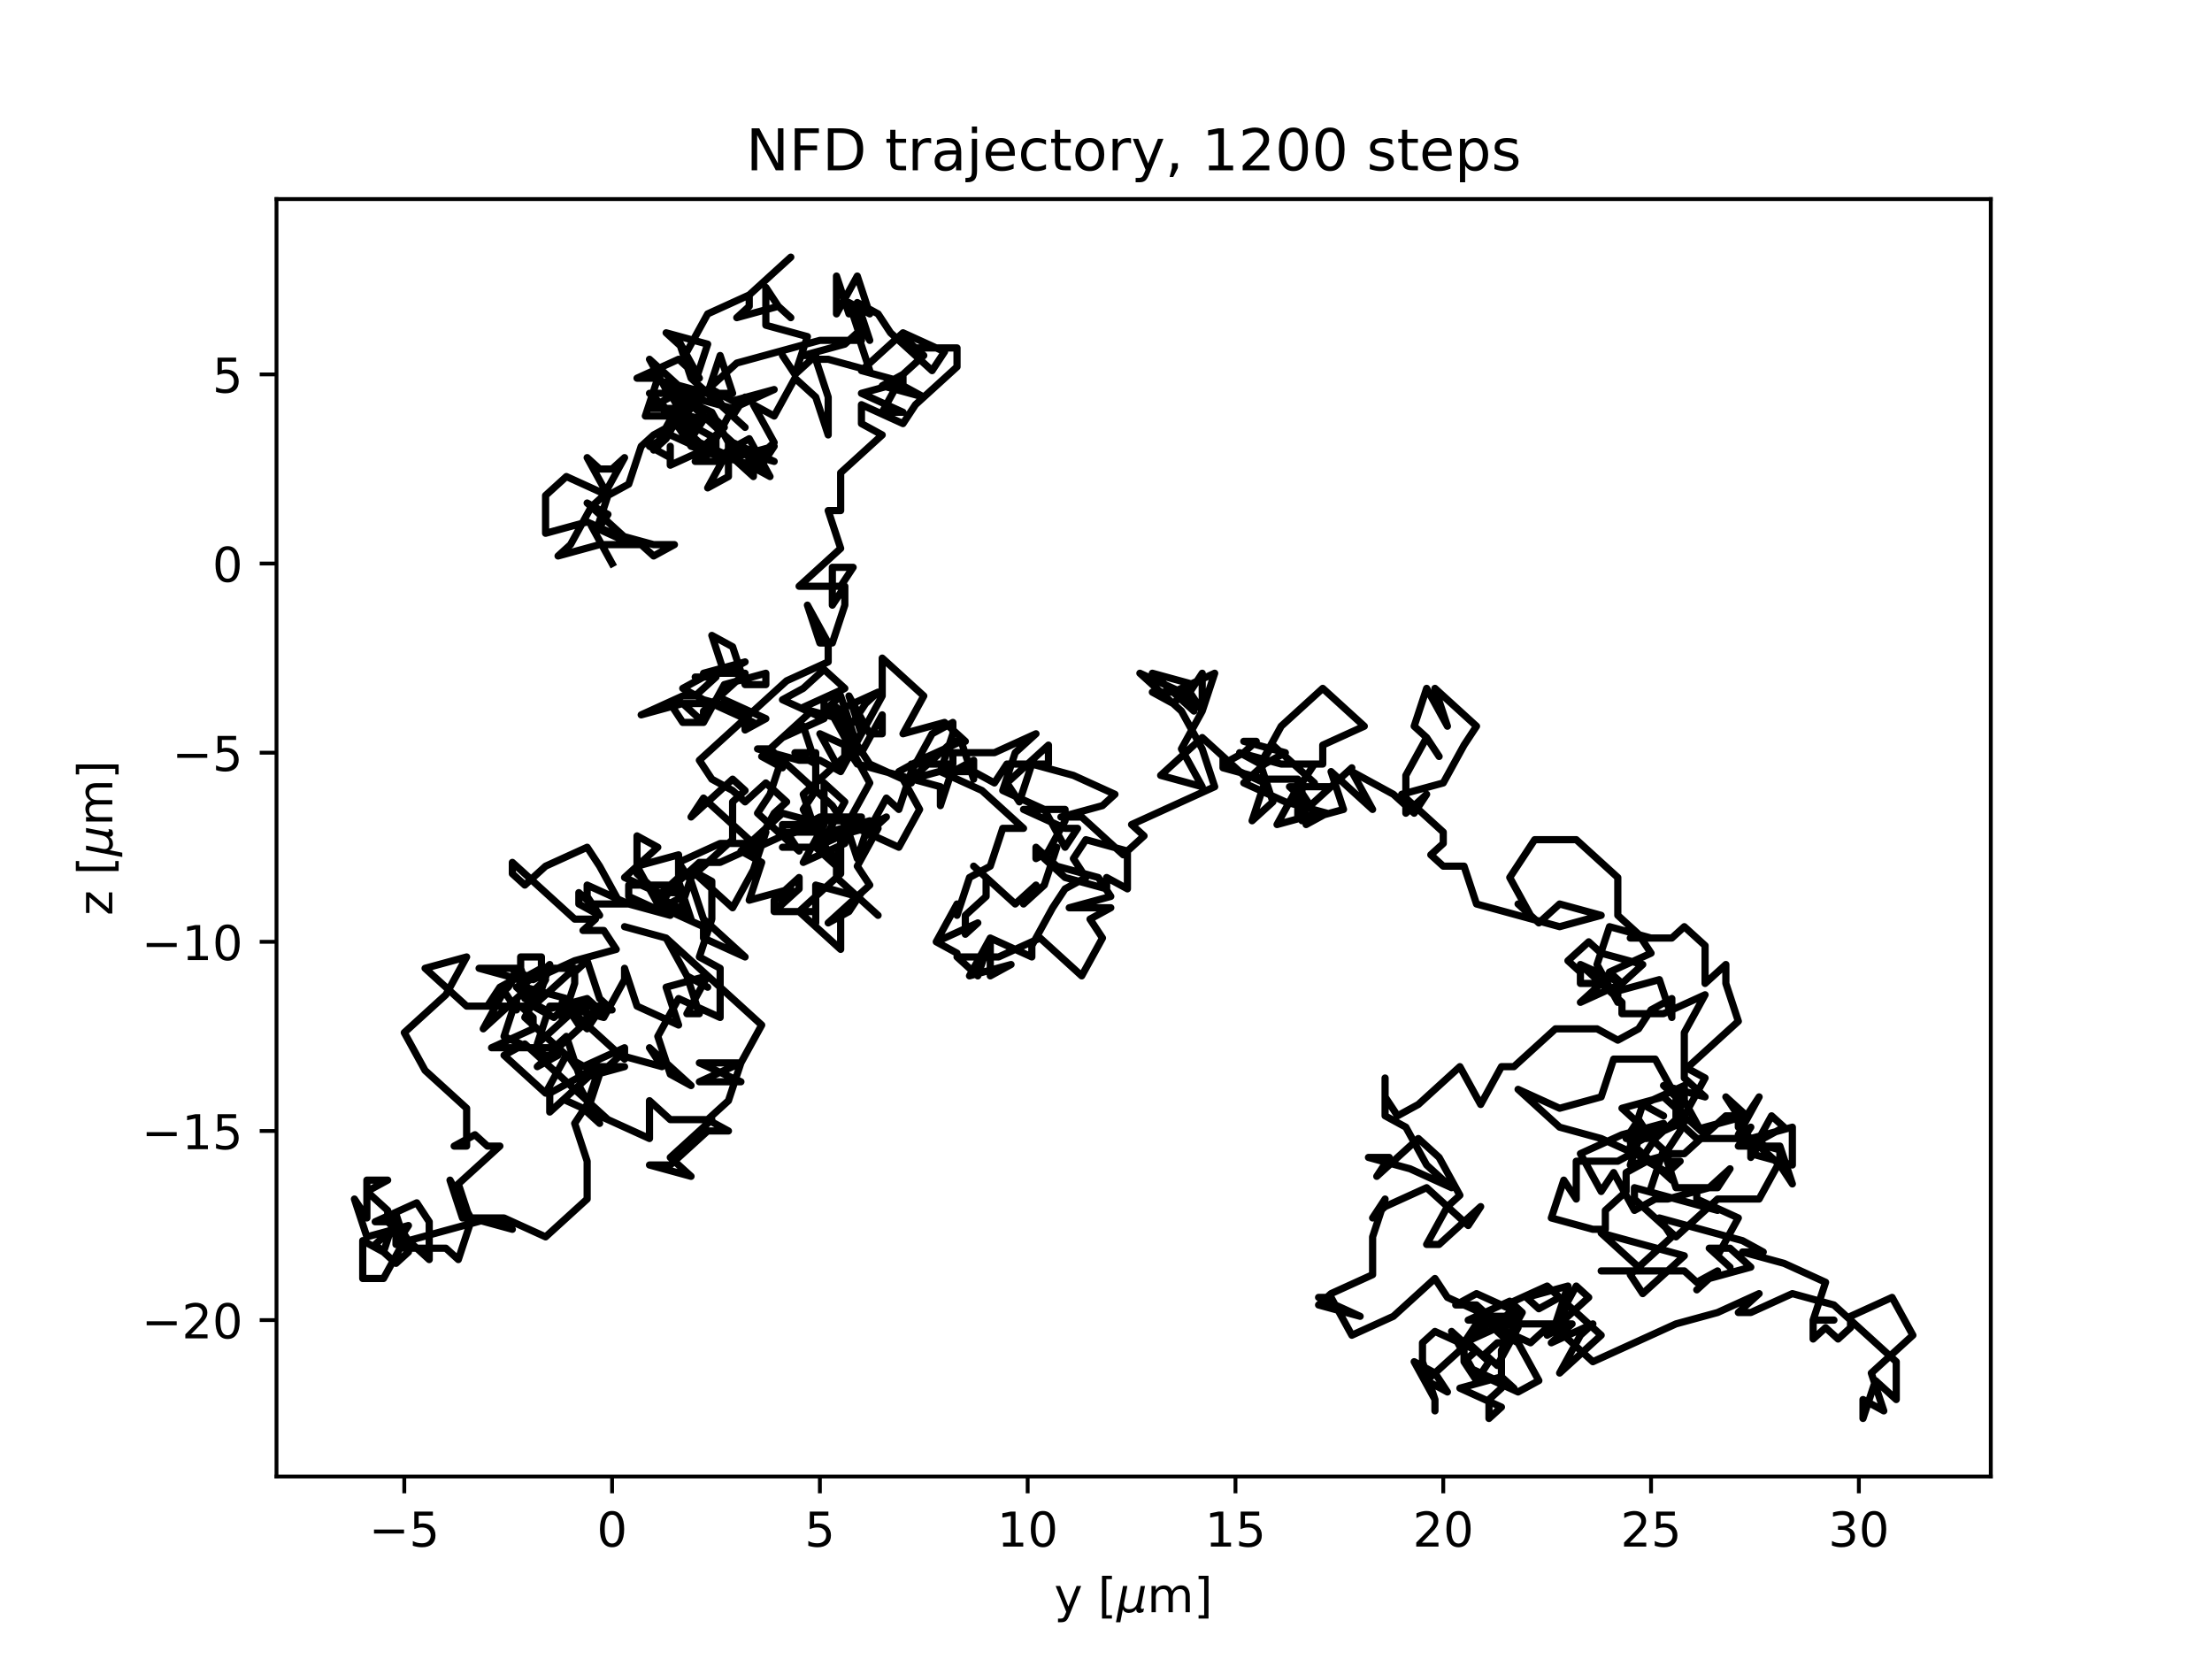 <?xml version="1.0" encoding="utf-8" standalone="no"?>
<!DOCTYPE svg PUBLIC "-//W3C//DTD SVG 1.1//EN"
  "http://www.w3.org/Graphics/SVG/1.1/DTD/svg11.dtd">
<!-- Created with matplotlib (https://matplotlib.org/) -->
<svg height="345.6pt" version="1.1" viewBox="0 0 460.8 345.6" width="460.8pt" xmlns="http://www.w3.org/2000/svg" xmlns:xlink="http://www.w3.org/1999/xlink">
 <defs>
  <style type="text/css">*{stroke-linecap:butt;stroke-linejoin:round;}</style>
 </defs>
 <g id="figure_1">
  <g id="patch_1">
   <path d="M 0 345.6 
L 460.8 345.6 
L 460.8 0 
L 0 0 
z
" style="fill:#ffffff;"/>
  </g>
  <g id="axes_1">
   <g id="patch_2">
    <path d="M 57.6 307.584 
L 414.72 307.584 
L 414.72 41.472 
L 57.6 41.472 
z
" style="fill:#ffffff;"/>
   </g>
   <g id="matplotlib.axis_1">
    <g id="xtick_1">
     <g id="line2d_1">
      <defs>
       <path d="M 0 0 
L 0 3.5 
" id="m5641b9363b" style="stroke:#000000;stroke-width:0.8;"/>
      </defs>
      <g>
       <use style="stroke:#000000;stroke-width:0.8;" x="84.222" xlink:href="#m5641b9363b" y="307.584"/>
      </g>
     </g>
     <g id="text_1">
      <!-- −5 -->
      <g transform="translate(76.851 322.182)scale(0.1 -0.1)">
       <defs>
        <path d="M 10.594 35.5 
L 73.188 35.5 
L 73.188 27.203 
L 10.594 27.203 
z
" id="DejaVuSans-8722"/>
        <path d="M 10.797 72.906 
L 49.516 72.906 
L 49.516 64.594 
L 19.828 64.594 
L 19.828 46.734 
Q 21.969 47.469 24.109 47.828 
Q 26.266 48.188 28.422 48.188 
Q 40.625 48.188 47.75 41.5 
Q 54.891 34.812 54.891 23.391 
Q 54.891 11.625 47.562 5.094 
Q 40.234 -1.422 26.906 -1.422 
Q 22.312 -1.422 17.547 -0.641 
Q 12.797 0.141 7.719 1.703 
L 7.719 11.625 
Q 12.109 9.234 16.797 8.062 
Q 21.484 6.891 26.703 6.891 
Q 35.156 6.891 40.078 11.328 
Q 45.016 15.766 45.016 23.391 
Q 45.016 31 40.078 35.438 
Q 35.156 39.891 26.703 39.891 
Q 22.75 39.891 18.812 39.016 
Q 14.891 38.141 10.797 36.281 
z
" id="DejaVuSans-53"/>
       </defs>
       <use xlink:href="#DejaVuSans-8722"/>
       <use x="83.789" xlink:href="#DejaVuSans-53"/>
      </g>
     </g>
    </g>
    <g id="xtick_2">
     <g id="line2d_2">
      <g>
       <use style="stroke:#000000;stroke-width:0.8;" x="127.509" xlink:href="#m5641b9363b" y="307.584"/>
      </g>
     </g>
     <g id="text_2">
      <!-- 0 -->
      <g transform="translate(124.328 322.182)scale(0.1 -0.1)">
       <defs>
        <path d="M 31.781 66.406 
Q 24.172 66.406 20.328 58.906 
Q 16.5 51.422 16.5 36.375 
Q 16.5 21.391 20.328 13.891 
Q 24.172 6.391 31.781 6.391 
Q 39.453 6.391 43.281 13.891 
Q 47.125 21.391 47.125 36.375 
Q 47.125 51.422 43.281 58.906 
Q 39.453 66.406 31.781 66.406 
z
M 31.781 74.219 
Q 44.047 74.219 50.516 64.516 
Q 56.984 54.828 56.984 36.375 
Q 56.984 17.969 50.516 8.266 
Q 44.047 -1.422 31.781 -1.422 
Q 19.531 -1.422 13.062 8.266 
Q 6.594 17.969 6.594 36.375 
Q 6.594 54.828 13.062 64.516 
Q 19.531 74.219 31.781 74.219 
z
" id="DejaVuSans-48"/>
       </defs>
       <use xlink:href="#DejaVuSans-48"/>
      </g>
     </g>
    </g>
    <g id="xtick_3">
     <g id="line2d_3">
      <g>
       <use style="stroke:#000000;stroke-width:0.8;" x="170.796" xlink:href="#m5641b9363b" y="307.584"/>
      </g>
     </g>
     <g id="text_3">
      <!-- 5 -->
      <g transform="translate(167.615 322.182)scale(0.1 -0.1)">
       <use xlink:href="#DejaVuSans-53"/>
      </g>
     </g>
    </g>
    <g id="xtick_4">
     <g id="line2d_4">
      <g>
       <use style="stroke:#000000;stroke-width:0.8;" x="214.083" xlink:href="#m5641b9363b" y="307.584"/>
      </g>
     </g>
     <g id="text_4">
      <!-- 10 -->
      <g transform="translate(207.721 322.182)scale(0.1 -0.1)">
       <defs>
        <path d="M 12.406 8.297 
L 28.516 8.297 
L 28.516 63.922 
L 10.984 60.406 
L 10.984 69.391 
L 28.422 72.906 
L 38.281 72.906 
L 38.281 8.297 
L 54.391 8.297 
L 54.391 0 
L 12.406 0 
z
" id="DejaVuSans-49"/>
       </defs>
       <use xlink:href="#DejaVuSans-49"/>
       <use x="63.623" xlink:href="#DejaVuSans-48"/>
      </g>
     </g>
    </g>
    <g id="xtick_5">
     <g id="line2d_5">
      <g>
       <use style="stroke:#000000;stroke-width:0.8;" x="257.371" xlink:href="#m5641b9363b" y="307.584"/>
      </g>
     </g>
     <g id="text_5">
      <!-- 15 -->
      <g transform="translate(251.008 322.182)scale(0.1 -0.1)">
       <use xlink:href="#DejaVuSans-49"/>
       <use x="63.623" xlink:href="#DejaVuSans-53"/>
      </g>
     </g>
    </g>
    <g id="xtick_6">
     <g id="line2d_6">
      <g>
       <use style="stroke:#000000;stroke-width:0.8;" x="300.658" xlink:href="#m5641b9363b" y="307.584"/>
      </g>
     </g>
     <g id="text_6">
      <!-- 20 -->
      <g transform="translate(294.296 322.182)scale(0.1 -0.1)">
       <defs>
        <path d="M 19.188 8.297 
L 53.609 8.297 
L 53.609 0 
L 7.328 0 
L 7.328 8.297 
Q 12.938 14.109 22.625 23.891 
Q 32.328 33.688 34.812 36.531 
Q 39.547 41.844 41.422 45.531 
Q 43.312 49.219 43.312 52.781 
Q 43.312 58.594 39.234 62.25 
Q 35.156 65.922 28.609 65.922 
Q 23.969 65.922 18.812 64.312 
Q 13.672 62.703 7.812 59.422 
L 7.812 69.391 
Q 13.766 71.781 18.938 73 
Q 24.125 74.219 28.422 74.219 
Q 39.75 74.219 46.484 68.547 
Q 53.219 62.891 53.219 53.422 
Q 53.219 48.922 51.531 44.891 
Q 49.859 40.875 45.406 35.406 
Q 44.188 33.984 37.641 27.219 
Q 31.109 20.453 19.188 8.297 
z
" id="DejaVuSans-50"/>
       </defs>
       <use xlink:href="#DejaVuSans-50"/>
       <use x="63.623" xlink:href="#DejaVuSans-48"/>
      </g>
     </g>
    </g>
    <g id="xtick_7">
     <g id="line2d_7">
      <g>
       <use style="stroke:#000000;stroke-width:0.8;" x="343.945" xlink:href="#m5641b9363b" y="307.584"/>
      </g>
     </g>
     <g id="text_7">
      <!-- 25 -->
      <g transform="translate(337.583 322.182)scale(0.1 -0.1)">
       <use xlink:href="#DejaVuSans-50"/>
       <use x="63.623" xlink:href="#DejaVuSans-53"/>
      </g>
     </g>
    </g>
    <g id="xtick_8">
     <g id="line2d_8">
      <g>
       <use style="stroke:#000000;stroke-width:0.8;" x="387.233" xlink:href="#m5641b9363b" y="307.584"/>
      </g>
     </g>
     <g id="text_8">
      <!-- 30 -->
      <g transform="translate(380.87 322.182)scale(0.1 -0.1)">
       <defs>
        <path d="M 40.578 39.312 
Q 47.656 37.797 51.625 33 
Q 55.609 28.219 55.609 21.188 
Q 55.609 10.406 48.188 4.484 
Q 40.766 -1.422 27.094 -1.422 
Q 22.516 -1.422 17.656 -0.516 
Q 12.797 0.391 7.625 2.203 
L 7.625 11.719 
Q 11.719 9.328 16.594 8.109 
Q 21.484 6.891 26.812 6.891 
Q 36.078 6.891 40.938 10.547 
Q 45.797 14.203 45.797 21.188 
Q 45.797 27.641 41.281 31.266 
Q 36.766 34.906 28.719 34.906 
L 20.219 34.906 
L 20.219 43.016 
L 29.109 43.016 
Q 36.375 43.016 40.234 45.922 
Q 44.094 48.828 44.094 54.297 
Q 44.094 59.906 40.109 62.906 
Q 36.141 65.922 28.719 65.922 
Q 24.656 65.922 20.016 65.031 
Q 15.375 64.156 9.812 62.312 
L 9.812 71.094 
Q 15.438 72.656 20.344 73.438 
Q 25.25 74.219 29.594 74.219 
Q 40.828 74.219 47.359 69.109 
Q 53.906 64.016 53.906 55.328 
Q 53.906 49.266 50.438 45.094 
Q 46.969 40.922 40.578 39.312 
z
" id="DejaVuSans-51"/>
       </defs>
       <use xlink:href="#DejaVuSans-51"/>
       <use x="63.623" xlink:href="#DejaVuSans-48"/>
      </g>
     </g>
    </g>
    <g id="text_9">
     <!-- y [${\mu}$m] -->
     <g transform="translate(219.61 335.862)scale(0.1 -0.1)">
      <defs>
       <path d="M 32.172 -5.078 
Q 28.375 -14.844 24.75 -17.812 
Q 21.141 -20.797 15.094 -20.797 
L 7.906 -20.797 
L 7.906 -13.281 
L 13.188 -13.281 
Q 16.891 -13.281 18.938 -11.516 
Q 21 -9.766 23.484 -3.219 
L 25.094 0.875 
L 2.984 54.688 
L 12.5 54.688 
L 29.594 11.922 
L 46.688 54.688 
L 56.203 54.688 
z
" id="DejaVuSans-121"/>
       <path id="DejaVuSans-32"/>
       <path d="M 8.594 75.984 
L 29.297 75.984 
L 29.297 69 
L 17.578 69 
L 17.578 -6.203 
L 29.297 -6.203 
L 29.297 -13.188 
L 8.594 -13.188 
z
" id="DejaVuSans-91"/>
       <path d="M -1.312 -20.797 
L 13.375 54.688 
L 22.406 54.688 
L 15.766 20.656 
Q 15.578 19.625 15.422 18.359 
Q 15.281 17.094 15.281 15.828 
Q 15.281 11.281 18.141 8.828 
Q 21 6.391 26.312 6.391 
Q 33.547 6.391 37.984 10.484 
Q 42.438 14.594 44 22.797 
L 50.203 54.688 
L 59.188 54.688 
L 51.031 12.641 
Q 50.828 11.719 50.75 11.031 
Q 50.688 10.359 50.688 9.812 
Q 50.688 8.297 51.297 7.594 
Q 51.906 6.891 53.219 6.891 
Q 53.719 6.891 54.562 7.125 
Q 55.422 7.375 56.984 8.016 
L 55.609 0.781 
Q 53.469 -0.297 51.516 -0.859 
Q 49.562 -1.422 47.703 -1.422 
Q 44.484 -1.422 42.656 0.625 
Q 40.828 2.688 40.828 6.297 
Q 38.094 2.391 34.297 0.484 
Q 30.516 -1.422 25.391 -1.422 
Q 20.844 -1.422 17.453 0.672 
Q 14.062 2.781 12.984 6.203 
L 7.719 -20.797 
z
" id="DejaVuSans-Oblique-956"/>
       <path d="M 52 44.188 
Q 55.375 50.25 60.062 53.125 
Q 64.75 56 71.094 56 
Q 79.641 56 84.281 50.016 
Q 88.922 44.047 88.922 33.016 
L 88.922 0 
L 79.891 0 
L 79.891 32.719 
Q 79.891 40.578 77.094 44.375 
Q 74.312 48.188 68.609 48.188 
Q 61.625 48.188 57.562 43.547 
Q 53.516 38.922 53.516 30.906 
L 53.516 0 
L 44.484 0 
L 44.484 32.719 
Q 44.484 40.625 41.703 44.406 
Q 38.922 48.188 33.109 48.188 
Q 26.219 48.188 22.156 43.531 
Q 18.109 38.875 18.109 30.906 
L 18.109 0 
L 9.078 0 
L 9.078 54.688 
L 18.109 54.688 
L 18.109 46.188 
Q 21.188 51.219 25.484 53.609 
Q 29.781 56 35.688 56 
Q 41.656 56 45.828 52.969 
Q 50 49.953 52 44.188 
z
" id="DejaVuSans-109"/>
       <path d="M 30.422 75.984 
L 30.422 -13.188 
L 9.719 -13.188 
L 9.719 -6.203 
L 21.391 -6.203 
L 21.391 69 
L 9.719 69 
L 9.719 75.984 
z
" id="DejaVuSans-93"/>
      </defs>
      <use transform="translate(0 0.016)" xlink:href="#DejaVuSans-121"/>
      <use transform="translate(59.18 0.016)" xlink:href="#DejaVuSans-32"/>
      <use transform="translate(90.967 0.016)" xlink:href="#DejaVuSans-91"/>
      <use transform="translate(129.98 0.016)" xlink:href="#DejaVuSans-Oblique-956"/>
      <use transform="translate(193.604 0.016)" xlink:href="#DejaVuSans-109"/>
      <use transform="translate(291.016 0.016)" xlink:href="#DejaVuSans-93"/>
     </g>
    </g>
   </g>
   <g id="matplotlib.axis_2">
    <g id="ytick_1">
     <g id="line2d_9">
      <defs>
       <path d="M 0 0 
L -3.5 0 
" id="m082b688932" style="stroke:#000000;stroke-width:0.8;"/>
      </defs>
      <g>
       <use style="stroke:#000000;stroke-width:0.8;" x="57.6" xlink:href="#m082b688932" y="275"/>
      </g>
     </g>
     <g id="text_10">
      <!-- −20 -->
      <g transform="translate(29.495 278.799)scale(0.1 -0.1)">
       <use xlink:href="#DejaVuSans-8722"/>
       <use x="83.789" xlink:href="#DejaVuSans-50"/>
       <use x="147.412" xlink:href="#DejaVuSans-48"/>
      </g>
     </g>
    </g>
    <g id="ytick_2">
     <g id="line2d_10">
      <g>
       <use style="stroke:#000000;stroke-width:0.8;" x="57.6" xlink:href="#m082b688932" y="235.599"/>
      </g>
     </g>
     <g id="text_11">
      <!-- −15 -->
      <g transform="translate(29.495 239.398)scale(0.1 -0.1)">
       <use xlink:href="#DejaVuSans-8722"/>
       <use x="83.789" xlink:href="#DejaVuSans-49"/>
       <use x="147.412" xlink:href="#DejaVuSans-53"/>
      </g>
     </g>
    </g>
    <g id="ytick_3">
     <g id="line2d_11">
      <g>
       <use style="stroke:#000000;stroke-width:0.8;" x="57.6" xlink:href="#m082b688932" y="196.198"/>
      </g>
     </g>
     <g id="text_12">
      <!-- −10 -->
      <g transform="translate(29.495 199.998)scale(0.1 -0.1)">
       <use xlink:href="#DejaVuSans-8722"/>
       <use x="83.789" xlink:href="#DejaVuSans-49"/>
       <use x="147.412" xlink:href="#DejaVuSans-48"/>
      </g>
     </g>
    </g>
    <g id="ytick_4">
     <g id="line2d_12">
      <g>
       <use style="stroke:#000000;stroke-width:0.8;" x="57.6" xlink:href="#m082b688932" y="156.798"/>
      </g>
     </g>
     <g id="text_13">
      <!-- −5 -->
      <g transform="translate(35.858 160.597)scale(0.1 -0.1)">
       <use xlink:href="#DejaVuSans-8722"/>
       <use x="83.789" xlink:href="#DejaVuSans-53"/>
      </g>
     </g>
    </g>
    <g id="ytick_5">
     <g id="line2d_13">
      <g>
       <use style="stroke:#000000;stroke-width:0.8;" x="57.6" xlink:href="#m082b688932" y="117.397"/>
      </g>
     </g>
     <g id="text_14">
      <!-- 0 -->
      <g transform="translate(44.237 121.196)scale(0.1 -0.1)">
       <use xlink:href="#DejaVuSans-48"/>
      </g>
     </g>
    </g>
    <g id="ytick_6">
     <g id="line2d_14">
      <g>
       <use style="stroke:#000000;stroke-width:0.8;" x="57.6" xlink:href="#m082b688932" y="77.996"/>
      </g>
     </g>
     <g id="text_15">
      <!-- 5 -->
      <g transform="translate(44.237 81.796)scale(0.1 -0.1)">
       <use xlink:href="#DejaVuSans-53"/>
      </g>
     </g>
    </g>
    <g id="text_16">
     <!-- z [${\mu}$m] -->
     <g transform="translate(23.395 190.728)rotate(-90)scale(0.1 -0.1)">
      <defs>
       <path d="M 5.516 54.688 
L 48.188 54.688 
L 48.188 46.484 
L 14.406 7.172 
L 48.188 7.172 
L 48.188 0 
L 4.297 0 
L 4.297 8.203 
L 38.094 47.516 
L 5.516 47.516 
z
" id="DejaVuSans-122"/>
      </defs>
      <use transform="translate(0 0.016)" xlink:href="#DejaVuSans-122"/>
      <use transform="translate(52.49 0.016)" xlink:href="#DejaVuSans-32"/>
      <use transform="translate(84.277 0.016)" xlink:href="#DejaVuSans-91"/>
      <use transform="translate(123.291 0.016)" xlink:href="#DejaVuSans-Oblique-956"/>
      <use transform="translate(186.914 0.016)" xlink:href="#DejaVuSans-109"/>
      <use transform="translate(284.326 0.016)" xlink:href="#DejaVuSans-93"/>
     </g>
    </g>
   </g>
   <g id="line2d_15">
    <path clip-path="url(#p2c8b1a68b5)" d="M 127.509 117.397 
L 123.18 109.517 
L 131.838 113.457 
L 127.509 111.093 
L 136.166 113.457 
L 140.495 113.457 
L 136.166 115.821 
L 133.569 113.457 
L 124.912 113.457 
L 116.254 115.821 
L 118.851 113.457 
L 123.18 105.577 
L 125.777 103.213 
L 130.106 95.333 
L 127.509 97.697 
L 124.912 97.697 
L 122.314 95.333 
L 126.643 103.213 
L 117.986 99.273 
L 113.657 103.213 
L 113.657 111.093 
L 122.314 108.729 
L 130.972 112.669 
L 122.314 104.789 
L 126.643 107.153 
L 124.046 111.093 
L 126.643 103.213 
L 130.972 100.849 
L 133.569 92.969 
L 136.166 90.605 
L 140.495 88.241 
L 140.495 85.877 
L 136.166 93.757 
L 138.764 91.393 
L 143.092 83.512 
L 147.421 87.453 
L 138.764 79.572 
L 147.421 81.936 
L 150.018 74.056 
L 152.616 81.936 
L 152.616 81.936 
L 135.301 81.936 
L 143.958 89.817 
L 139.629 81.936 
L 148.287 85.877 
L 152.616 93.757 
L 161.273 96.121 
L 152.616 92.181 
L 143.958 84.301 
L 156.944 96.121 
L 161.273 92.181 
L 156.944 84.301 
L 161.273 86.665 
L 165.602 78.784 
L 169.93 82.724 
L 172.528 90.605 
L 172.528 82.724 
L 169.93 74.844 
L 172.528 74.844 
L 181.185 77.208 
L 178.588 69.328 
L 175.991 71.692 
L 167.333 74.056 
L 169.93 74.056 
L 165.602 77.996 
L 165.602 77.996 
L 163.005 74.056 
L 165.602 77.996 
L 168.199 70.116 
L 159.542 67.752 
L 159.542 59.872 
L 162.139 63.812 
L 164.736 66.176 
L 162.139 63.812 
L 153.481 66.176 
L 156.079 63.812 
L 156.079 61.448 
L 164.736 53.568 
L 156.079 61.448 
L 147.421 65.388 
L 143.092 73.268 
L 138.764 69.328 
L 147.421 71.692 
L 144.824 79.572 
L 153.481 87.453 
L 150.884 85.089 
L 148.287 81.148 
L 152.616 83.512 
L 161.273 81.148 
L 152.616 85.089 
L 148.287 92.969 
L 139.629 96.909 
L 139.629 92.969 
L 139.629 95.333 
L 135.301 92.969 
L 139.629 90.605 
L 148.287 94.545 
L 156.944 96.909 
L 156.944 99.273 
L 152.616 95.333 
L 143.958 91.393 
L 146.555 87.453 
L 137.898 85.089 
L 146.555 92.969 
L 150.884 89.029 
L 148.287 86.665 
L 139.629 89.029 
L 139.629 89.029 
L 143.958 85.089 
L 135.301 85.089 
L 139.629 82.724 
L 135.301 74.844 
L 143.958 82.724 
L 152.616 85.089 
L 155.213 82.724 
L 152.616 86.665 
L 155.213 89.029 
L 143.958 78.784 
L 141.361 70.904 
L 145.69 78.784 
L 141.361 74.844 
L 132.703 78.784 
L 137.032 78.784 
L 134.435 86.665 
L 141.361 86.665 
L 141.361 89.029 
L 143.958 92.969 
L 152.616 95.333 
L 161.273 92.969 
L 158.676 96.909 
L 156.079 96.909 
L 160.407 99.273 
L 157.81 95.333 
L 160.407 99.273 
L 156.079 91.393 
L 151.75 93.757 
L 151.75 91.393 
L 151.75 99.273 
L 147.421 101.637 
L 151.75 93.757 
L 149.153 96.121 
L 144.824 96.121 
L 149.153 93.757 
L 149.153 91.393 
L 144.824 89.029 
L 140.495 81.148 
L 144.824 83.512 
L 153.481 75.632 
L 170.796 70.904 
L 179.454 70.904 
L 176.856 63.024 
L 181.185 65.388 
L 178.588 57.508 
L 174.259 65.388 
L 174.259 57.508 
L 176.856 65.388 
L 176.856 63.024 
L 181.185 70.904 
L 178.588 63.024 
L 182.917 65.388 
L 185.514 69.328 
L 194.171 77.208 
L 196.769 73.268 
L 188.111 69.328 
L 179.454 77.208 
L 188.111 79.572 
L 179.454 81.936 
L 188.111 85.877 
L 183.782 85.877 
L 188.111 77.996 
L 188.111 80.36 
L 192.44 82.724 
L 183.782 80.36 
L 188.111 77.996 
L 192.44 74.056 
L 188.111 70.116 
L 190.708 72.48 
L 199.366 72.48 
L 199.366 76.42 
L 190.708 84.301 
L 188.111 88.241 
L 179.454 84.301 
L 179.454 88.241 
L 183.782 90.605 
L 175.125 98.485 
L 175.125 106.365 
L 172.528 106.365 
L 175.125 114.245 
L 166.467 122.125 
L 175.125 122.125 
L 177.722 118.185 
L 173.393 118.185 
L 173.393 126.065 
L 175.991 122.125 
L 175.991 126.065 
L 173.393 133.945 
L 170.796 133.945 
L 168.199 126.065 
L 172.528 133.945 
L 172.528 137.885 
L 163.87 141.825 
L 155.213 149.706 
L 155.213 152.07 
L 159.542 149.706 
L 150.884 145.766 
L 155.213 148.13 
L 146.555 145.766 
L 142.227 143.401 
L 146.555 141.037 
L 149.153 141.037 
L 144.824 141.037 
L 149.153 141.037 
L 144.824 144.978 
L 142.227 144.978 
L 133.569 148.918 
L 142.227 146.554 
L 146.555 150.494 
L 146.555 148.13 
L 155.213 140.249 
L 146.555 140.249 
L 155.213 137.885 
L 150.884 140.249 
L 148.287 132.369 
L 148.287 132.369 
L 152.616 134.733 
L 155.213 142.613 
L 159.542 142.613 
L 159.542 140.249 
L 150.884 142.613 
L 146.555 150.494 
L 142.227 150.494 
L 139.629 146.554 
L 148.287 146.554 
L 156.944 150.494 
L 154.347 150.494 
L 145.69 158.374 
L 148.287 162.314 
L 152.616 164.678 
L 155.213 167.042 
L 159.542 163.102 
L 163.87 167.042 
L 161.273 169.406 
L 156.944 177.286 
L 159.542 173.346 
L 156.944 181.226 
L 152.616 189.106 
L 143.958 181.226 
L 148.287 183.59 
L 148.287 191.47 
L 145.69 199.35 
L 150.018 201.714 
L 150.018 211.959 
L 141.361 208.019 
L 137.032 215.899 
L 139.629 223.779 
L 143.958 226.143 
L 135.301 218.263 
L 137.898 222.203 
L 129.24 219.839 
L 124.912 223.779 
L 122.314 231.659 
L 124.912 234.023 
L 120.583 226.143 
L 124.912 222.203 
L 122.314 230.083 
L 119.717 234.023 
L 122.314 241.903 
L 122.314 249.783 
L 113.657 257.663 
L 105 253.723 
L 96.342 253.723 
L 93.745 245.843 
L 93.745 245.843 
L 98.074 253.723 
L 106.731 256.087 
L 102.402 253.723 
L 85.087 258.451 
L 82.49 254.511 
L 78.161 254.511 
L 86.819 250.571 
L 89.416 254.511 
L 89.416 262.391 
L 80.759 254.511 
L 80.759 252.147 
L 76.43 248.207 
L 80.759 245.843 
L 76.43 245.843 
L 76.43 253.723 
L 73.833 249.783 
L 76.43 257.663 
L 85.087 255.299 
L 82.49 259.239 
L 82.49 255.299 
L 78.161 259.239 
L 82.49 263.179 
L 85.087 260.815 
L 82.49 252.935 
L 79.893 260.815 
L 75.564 258.451 
L 75.564 266.332 
L 79.893 266.332 
L 84.222 258.451 
L 81.624 256.087 
L 84.222 260.027 
L 92.879 260.027 
L 95.476 262.391 
L 98.074 254.511 
L 95.476 246.631 
L 104.134 238.751 
L 101.537 238.751 
L 98.939 236.387 
L 94.611 238.751 
L 97.208 238.751 
L 97.208 230.871 
L 88.55 222.991 
L 84.222 215.111 
L 92.879 207.231 
L 97.208 199.35 
L 88.55 201.714 
L 97.208 209.595 
L 111.06 209.595 
L 119.717 201.714 
L 112.791 201.714 
L 108.463 204.078 
L 99.805 201.714 
L 108.463 201.714 
L 105.865 205.655 
L 105.865 205.655 
L 101.537 209.595 
L 104.134 205.655 
L 108.463 203.29 
L 112.791 203.29 
L 112.791 199.35 
L 108.463 199.35 
L 108.463 201.714 
L 111.06 209.595 
L 108.463 209.595 
L 111.06 211.959 
L 111.06 214.323 
L 102.402 218.263 
L 115.389 218.263 
L 117.986 215.899 
L 120.583 223.779 
L 123.18 223.779 
L 114.523 231.659 
L 114.523 227.719 
L 123.18 222.991 
L 118.851 220.627 
L 121.449 224.567 
L 130.106 222.203 
L 121.449 222.203 
L 130.106 218.263 
L 130.106 220.627 
L 117.12 208.807 
L 117.12 212.747 
L 119.717 204.867 
L 119.717 202.502 
L 122.314 200.138 
L 124.912 208.019 
L 127.509 210.383 
L 124.912 210.383 
L 111.926 222.203 
L 116.254 219.839 
L 113.657 219.839 
L 105 215.899 
L 107.597 208.019 
L 107.597 210.383 
L 105 206.443 
L 100.671 214.323 
L 109.328 206.443 
L 111.926 208.807 
L 114.523 200.926 
L 111.926 203.29 
L 107.597 205.655 
L 111.926 209.595 
L 109.328 205.655 
L 117.986 208.019 
L 117.986 210.383 
L 122.314 214.323 
L 124.912 210.383 
L 122.314 208.019 
L 113.657 210.383 
L 109.328 208.019 
L 113.657 204.078 
L 109.328 211.959 
L 117.986 219.839 
L 113.657 227.719 
L 105 219.839 
L 109.328 217.475 
L 126.643 233.235 
L 117.986 229.295 
L 135.301 237.175 
L 135.301 229.295 
L 139.629 233.235 
L 148.287 233.235 
L 139.629 241.115 
L 143.958 245.055 
L 135.301 242.691 
L 139.629 242.691 
L 147.421 235.599 
L 151.75 235.599 
L 147.421 233.235 
L 151.75 229.295 
L 154.347 221.415 
L 145.69 221.415 
L 154.347 225.355 
L 145.69 225.355 
L 154.347 221.415 
L 158.676 213.535 
L 138.764 195.41 
L 130.106 193.046 
L 138.764 195.41 
L 143.092 203.29 
L 147.421 205.655 
L 143.092 203.29 
L 145.69 211.171 
L 143.092 211.171 
L 147.421 203.29 
L 138.764 205.655 
L 141.361 213.535 
L 132.703 209.595 
L 132.703 209.595 
L 130.106 201.714 
L 130.106 204.078 
L 125.777 211.959 
L 117.12 209.595 
L 114.523 209.595 
L 111.926 217.475 
L 120.583 209.595 
L 124.912 209.595 
L 120.583 213.535 
L 117.986 209.595 
L 115.389 211.959 
L 111.06 209.595 
L 106.731 201.714 
L 111.06 204.078 
L 119.717 200.138 
L 128.375 197.774 
L 125.777 193.834 
L 121.449 193.834 
L 124.046 191.47 
L 119.717 191.47 
L 106.731 179.65 
L 106.731 182.014 
L 109.328 184.378 
L 113.657 180.438 
L 122.314 176.498 
L 124.912 180.438 
L 129.24 188.318 
L 131.838 188.318 
L 123.18 188.318 
L 120.583 185.954 
L 120.583 188.318 
L 124.912 190.682 
L 122.314 186.742 
L 122.314 184.378 
L 130.972 188.318 
L 139.629 190.682 
L 130.972 186.742 
L 130.972 184.378 
L 139.629 184.378 
L 142.227 186.742 
L 137.898 189.106 
L 146.555 193.046 
L 146.555 195.41 
L 155.213 199.35 
L 146.555 191.47 
L 143.958 183.59 
L 141.361 179.65 
L 150.018 175.71 
L 158.676 175.71 
L 150.018 179.65 
L 145.69 179.65 
L 141.361 183.59 
L 143.958 191.47 
L 141.361 189.106 
L 137.032 186.742 
L 141.361 182.802 
L 138.764 186.742 
L 130.106 182.802 
L 137.032 176.498 
L 132.703 174.134 
L 132.703 182.014 
L 137.032 185.954 
L 141.361 185.954 
L 141.361 178.074 
L 132.703 180.438 
L 137.032 188.318 
L 141.361 190.682 
L 143.958 182.802 
L 152.616 174.922 
L 152.616 167.042 
L 155.213 164.678 
L 152.616 162.314 
L 143.958 170.194 
L 146.555 166.254 
L 157.81 176.498 
L 166.467 172.558 
L 170.796 170.194 
L 179.454 170.194 
L 175.125 174.134 
L 175.125 182.014 
L 166.467 189.894 
L 175.125 197.774 
L 175.125 189.894 
L 179.454 185.954 
L 176.856 189.894 
L 172.528 192.258 
L 181.185 184.378 
L 178.588 180.438 
L 182.917 172.558 
L 178.588 172.558 
L 169.93 174.922 
L 172.528 177.286 
L 169.93 173.346 
L 167.333 165.466 
L 175.991 157.586 
L 175.991 155.222 
L 178.588 159.162 
L 195.903 163.89 
L 195.903 167.83 
L 198.5 159.95 
L 189.843 162.314 
L 198.5 154.434 
L 201.097 154.434 
L 201.097 154.434 
L 196.769 150.494 
L 188.111 152.858 
L 192.44 144.978 
L 183.782 137.097 
L 183.782 144.978 
L 179.454 152.858 
L 176.856 155.222 
L 172.528 147.342 
L 175.125 144.978 
L 177.722 152.858 
L 175.125 160.738 
L 170.796 152.858 
L 179.454 156.798 
L 183.782 148.918 
L 183.782 152.858 
L 181.185 152.858 
L 176.856 144.978 
L 179.454 152.858 
L 175.125 160.738 
L 170.796 158.374 
L 166.467 158.374 
L 157.81 156.01 
L 160.407 156.01 
L 163.005 159.95 
L 158.676 157.586 
L 163.005 157.586 
L 160.407 165.466 
L 157.81 169.406 
L 166.467 177.286 
L 163.87 173.346 
L 172.528 173.346 
L 181.185 170.982 
L 178.588 178.862 
L 175.991 170.982 
L 171.662 170.982 
L 171.662 163.102 
L 175.991 167.042 
L 171.662 174.922 
L 180.319 172.558 
L 184.648 170.194 
L 180.319 174.134 
L 184.648 166.254 
L 187.245 168.618 
L 189.843 160.738 
L 194.171 152.858 
L 198.5 150.494 
L 198.5 152.858 
L 195.903 160.738 
L 204.56 164.678 
L 213.218 172.558 
L 208.889 172.558 
L 206.292 180.438 
L 201.963 182.802 
L 199.366 190.682 
L 199.366 188.318 
L 195.037 196.198 
L 199.366 198.562 
L 195.037 196.198 
L 203.695 192.258 
L 201.097 194.622 
L 201.097 190.682 
L 205.426 186.742 
L 205.426 182.802 
L 202.829 180.438 
L 211.486 188.318 
L 215.815 184.378 
L 213.218 188.318 
L 217.546 184.378 
L 220.144 176.498 
L 215.815 178.862 
L 215.815 176.498 
L 220.144 180.438 
L 228.801 182.802 
L 231.398 186.742 
L 222.741 189.106 
L 231.398 189.106 
L 227.07 191.47 
L 229.667 195.41 
L 225.338 203.29 
L 216.681 195.41 
L 208.023 199.35 
L 199.366 199.35 
L 203.695 203.29 
L 203.695 203.29 
L 206.292 195.41 
L 206.292 203.29 
L 210.621 200.926 
L 201.963 203.29 
L 206.292 195.41 
L 214.949 199.35 
L 214.949 196.986 
L 219.278 189.106 
L 221.875 185.166 
L 226.204 182.802 
L 223.607 178.862 
L 226.204 174.922 
L 234.861 177.286 
L 234.861 185.166 
L 230.533 182.802 
L 230.533 185.166 
L 221.875 182.802 
L 217.546 178.862 
L 221.875 170.982 
L 221.875 168.618 
L 213.218 168.618 
L 221.875 172.558 
L 224.472 172.558 
L 221.875 176.498 
L 217.546 168.618 
L 208.889 164.678 
L 211.486 156.798 
L 215.815 152.858 
L 207.158 156.798 
L 198.5 156.798 
L 198.5 159.162 
L 189.843 159.162 
L 189.843 163.102 
L 181.185 159.162 
L 178.588 155.222 
L 174.259 147.342 
L 176.856 155.222 
L 181.185 163.102 
L 176.856 170.982 
L 174.259 178.862 
L 171.662 176.498 
L 163.005 176.498 
L 171.662 176.498 
L 167.333 168.618 
L 169.93 164.678 
L 169.93 156.798 
L 165.602 156.798 
L 169.93 159.162 
L 167.333 151.282 
L 163.005 153.646 
L 171.662 149.706 
L 163.005 145.766 
L 167.333 143.401 
L 171.662 139.461 
L 175.991 143.401 
L 167.333 147.342 
L 175.991 143.401 
L 171.662 145.766 
L 171.662 148.13 
L 174.259 148.13 
L 182.917 144.189 
L 180.319 146.554 
L 177.722 150.494 
L 169.065 148.13 
L 160.407 156.01 
L 173.393 167.83 
L 175.991 171.77 
L 175.991 175.71 
L 167.333 179.65 
L 171.662 171.77 
L 163.005 171.77 
L 163.005 174.134 
L 171.662 171.77 
L 163.005 169.406 
L 154.347 177.286 
L 158.676 179.65 
L 156.079 187.53 
L 164.736 185.166 
L 162.139 189.106 
L 166.467 185.166 
L 166.467 182.802 
L 161.273 187.53 
L 161.273 189.894 
L 169.93 189.894 
L 169.93 192.258 
L 169.93 184.378 
L 178.588 186.742 
L 182.917 190.682 
L 174.259 182.802 
L 174.259 180.438 
L 169.93 176.498 
L 178.588 172.558 
L 187.245 176.498 
L 191.574 168.618 
L 187.245 160.738 
L 191.574 158.374 
L 200.232 154.434 
L 202.829 162.314 
L 202.829 158.374 
L 198.5 160.738 
L 202.829 160.738 
L 207.158 163.102 
L 209.755 159.162 
L 218.412 159.162 
L 218.412 155.222 
L 209.755 163.102 
L 212.352 167.042 
L 214.949 159.162 
L 223.607 161.526 
L 232.264 165.466 
L 229.667 167.83 
L 221.009 170.194 
L 225.338 170.194 
L 233.996 178.074 
L 238.324 174.134 
L 235.727 171.77 
L 253.042 163.89 
L 250.445 156.01 
L 246.116 148.13 
L 237.459 140.249 
L 246.116 144.189 
L 248.713 148.13 
L 240.056 140.249 
L 248.713 142.613 
L 244.385 146.554 
L 240.056 144.189 
L 244.385 144.189 
L 253.042 140.249 
L 250.445 148.13 
L 247.848 144.189 
L 250.445 140.249 
L 250.445 148.13 
L 246.116 156.01 
L 250.445 163.89 
L 241.787 161.526 
L 250.445 153.646 
L 259.102 161.526 
L 254.774 157.586 
L 254.774 159.95 
L 263.431 162.314 
L 270.357 162.314 
L 270.357 170.194 
L 272.954 167.83 
L 268.625 163.89 
L 277.283 163.89 
L 281.612 159.95 
L 272.954 167.83 
L 270.357 163.89 
L 266.028 171.77 
L 274.686 169.406 
L 272.088 171.77 
L 276.417 169.406 
L 267.76 167.042 
L 259.102 163.102 
L 263.431 159.162 
L 267.76 156.798 
L 259.102 154.434 
L 261.699 154.434 
L 259.102 156.798 
L 254.774 159.162 
L 263.431 163.102 
L 260.834 170.982 
L 265.162 167.042 
L 262.565 159.162 
L 266.894 151.282 
L 275.551 143.401 
L 284.209 151.282 
L 275.551 155.222 
L 275.551 159.162 
L 266.894 159.162 
L 258.237 156.798 
L 262.565 159.162 
L 265.162 155.222 
L 273.82 163.102 
L 269.491 159.162 
L 273.82 159.162 
L 271.223 163.102 
L 271.223 170.982 
L 279.88 168.618 
L 277.283 160.738 
L 285.94 168.618 
L 281.612 160.738 
L 290.269 165.466 
L 294.598 169.406 
L 297.195 165.466 
L 292.866 169.406 
L 292.866 161.526 
L 297.195 153.646 
L 299.792 157.586 
L 297.195 153.646 
L 294.598 151.282 
L 297.195 143.401 
L 301.524 151.282 
L 298.927 143.401 
L 307.584 151.282 
L 304.987 155.222 
L 300.658 163.102 
L 300.658 163.102 
L 292.001 165.466 
L 300.658 173.346 
L 300.658 175.71 
L 298.061 178.074 
L 300.658 180.438 
L 304.987 180.438 
L 307.584 188.318 
L 324.899 193.046 
L 333.556 190.682 
L 324.899 188.318 
L 320.57 192.258 
L 316.241 188.318 
L 318.839 190.682 
L 314.51 182.802 
L 319.704 174.922 
L 328.362 174.922 
L 337.019 182.802 
L 337.019 190.682 
L 341.348 194.622 
L 343.945 198.562 
L 335.288 202.502 
L 337.885 204.867 
L 329.228 208.807 
L 333.556 204.867 
L 329.228 204.867 
L 329.228 202.502 
L 326.63 200.138 
L 330.959 196.198 
L 333.556 198.562 
L 342.214 200.926 
L 337.885 204.867 
L 329.228 200.926 
L 337.885 208.807 
L 337.885 211.171 
L 346.543 211.171 
L 355.2 207.231 
L 350.871 215.111 
L 350.871 222.991 
L 362.126 212.747 
L 359.529 204.867 
L 359.529 200.926 
L 355.2 204.867 
L 355.2 196.986 
L 350.871 193.046 
L 348.274 195.41 
L 339.617 195.41 
L 343.945 195.41 
L 335.288 193.046 
L 332.691 200.926 
L 337.019 208.807 
L 337.019 206.443 
L 345.677 204.078 
L 348.274 211.959 
L 348.274 208.019 
L 343.945 210.383 
L 341.348 214.323 
L 337.019 216.687 
L 332.691 214.323 
L 324.033 214.323 
L 315.376 222.203 
L 312.778 222.203 
L 308.45 230.083 
L 304.121 222.203 
L 295.464 230.083 
L 291.135 232.447 
L 288.538 228.507 
L 288.538 224.567 
L 288.538 232.447 
L 292.866 234.811 
L 297.195 242.691 
L 302.39 247.419 
L 293.732 243.479 
L 285.075 241.115 
L 289.403 241.115 
L 286.806 245.055 
L 295.464 237.175 
L 299.792 241.115 
L 304.121 248.995 
L 301.524 251.359 
L 297.195 259.239 
L 299.792 259.239 
L 308.45 251.359 
L 305.853 255.299 
L 297.195 247.419 
L 288.538 251.359 
L 285.94 253.723 
L 288.538 249.783 
L 285.94 257.663 
L 285.94 265.544 
L 277.283 269.484 
L 274.686 271.848 
L 283.343 274.212 
L 274.686 270.272 
L 277.283 270.272 
L 277.283 270.272 
L 281.612 278.152 
L 290.269 274.212 
L 298.927 266.332 
L 301.524 270.272 
L 310.181 274.212 
L 307.584 271.848 
L 303.255 271.848 
L 307.584 269.484 
L 316.241 273.424 
L 307.584 275.788 
L 304.987 279.728 
L 309.315 277.364 
L 309.315 275 
L 306.718 278.94 
L 315.376 275 
L 315.376 272.636 
L 312.778 275 
L 314.51 275 
L 305.853 275 
L 314.51 271.06 
L 317.107 273.424 
L 312.778 281.304 
L 312.778 289.184 
L 310.181 291.548 
L 310.181 295.488 
L 312.778 293.124 
L 304.121 289.184 
L 312.778 286.82 
L 315.376 289.184 
L 306.718 285.244 
L 302.39 277.364 
L 304.987 279.728 
L 304.987 283.668 
L 307.584 281.304 
L 298.927 277.364 
L 296.329 279.728 
L 296.329 283.668 
L 298.927 291.548 
L 298.927 293.912 
L 298.927 291.548 
L 294.598 283.668 
L 298.927 286.032 
L 301.524 289.972 
L 297.195 287.608 
L 305.853 279.728 
L 310.181 283.668 
L 307.584 287.608 
L 304.987 283.668 
L 304.987 283.668 
L 307.584 286.032 
L 316.241 289.972 
L 320.57 287.608 
L 316.241 279.728 
L 311.913 277.364 
L 314.51 279.728 
L 311.913 279.728 
L 309.315 282.092 
L 311.913 284.456 
L 316.241 276.576 
L 316.241 276.576 
L 307.584 274.212 
L 316.241 274.212 
L 313.644 271.848 
L 322.302 267.908 
L 326.63 271.848 
L 324.033 275.788 
L 326.63 275.788 
L 322.302 278.152 
L 330.959 270.272 
L 328.362 267.908 
L 324.033 275.788 
L 326.63 267.908 
L 317.973 270.272 
L 320.57 272.636 
L 324.899 270.272 
L 333.556 278.152 
L 324.899 286.032 
L 329.228 278.152 
L 331.825 275.788 
L 323.167 279.728 
L 327.496 275.788 
L 310.181 275.788 
L 318.839 279.728 
L 323.167 275.788 
L 331.825 283.668 
L 349.14 275.788 
L 357.797 273.424 
L 366.455 269.484 
L 362.126 273.424 
L 364.723 273.424 
L 373.381 269.484 
L 382.038 271.848 
L 395.024 283.668 
L 395.024 291.548 
L 390.696 287.608 
L 388.098 295.488 
L 388.098 291.548 
L 392.427 293.912 
L 389.83 286.032 
L 398.487 278.152 
L 394.159 270.272 
L 385.501 274.212 
L 385.501 276.576 
L 382.904 278.94 
L 380.307 276.576 
L 377.709 278.94 
L 377.709 275 
L 382.038 275 
L 377.709 275 
L 380.307 267.12 
L 371.649 263.179 
L 362.992 260.815 
L 367.32 260.815 
L 362.992 258.451 
L 345.677 253.723 
L 348.274 257.663 
L 339.617 265.544 
L 342.214 269.484 
L 350.871 261.603 
L 333.556 256.875 
L 342.214 264.755 
L 333.556 264.755 
L 350.871 264.755 
L 353.469 267.12 
L 357.797 264.755 
L 353.469 268.696 
L 356.066 266.332 
L 364.723 263.967 
L 360.394 260.027 
L 356.066 260.027 
L 360.394 263.967 
L 357.797 261.603 
L 362.126 253.723 
L 353.469 249.783 
L 353.469 247.419 
L 353.469 249.783 
L 357.797 252.147 
L 340.482 247.419 
L 340.482 249.783 
L 349.14 257.663 
L 357.797 249.783 
L 366.455 249.783 
L 370.783 241.903 
L 370.783 239.539 
L 362.126 237.175 
L 364.723 234.811 
L 362.126 238.751 
L 370.783 238.751 
L 373.381 246.631 
L 370.783 242.691 
L 362.126 234.811 
L 362.126 232.447 
L 359.529 228.507 
L 363.857 232.447 
L 366.455 228.507 
L 362.126 236.387 
L 364.723 238.751 
L 364.723 241.115 
L 364.723 241.115 
L 367.32 237.175 
L 371.649 234.811 
L 369.052 232.447 
L 364.723 240.327 
L 373.381 242.691 
L 373.381 234.811 
L 364.723 237.175 
L 353.469 237.175 
L 349.14 233.235 
L 349.14 228.507 
L 344.811 220.627 
L 336.154 220.627 
L 333.556 228.507 
L 324.899 230.871 
L 316.241 226.931 
L 324.899 234.811 
L 333.556 237.175 
L 342.214 241.115 
L 344.811 237.175 
L 349.14 233.235 
L 344.811 237.175 
L 337.885 230.871 
L 346.543 228.507 
L 350.871 232.447 
L 355.2 224.567 
L 350.871 222.203 
L 350.871 224.567 
L 355.2 228.507 
L 346.543 226.143 
L 346.543 226.143 
L 350.871 230.083 
L 350.871 226.143 
L 342.214 230.083 
L 346.543 232.447 
L 342.214 230.083 
L 339.617 237.963 
L 348.274 245.843 
L 341.348 239.539 
L 337.019 241.903 
L 328.362 241.903 
L 328.362 249.783 
L 325.765 245.843 
L 323.167 253.723 
L 331.825 256.087 
L 334.422 256.087 
L 334.422 252.147 
L 338.751 248.207 
L 338.751 244.267 
L 338.751 244.267 
L 343.08 241.903 
L 347.408 244.267 
L 350.006 241.903 
L 347.408 241.903 
L 347.408 239.539 
L 350.006 235.599 
L 350.006 227.719 
L 354.334 235.599 
L 351.737 233.235 
L 343.08 237.175 
L 338.751 237.175 
L 341.348 233.235 
L 343.945 237.175 
L 346.543 239.539 
L 343.945 247.419 
L 346.543 239.539 
L 349.14 247.419 
L 357.797 247.419 
L 360.394 243.479 
L 356.066 247.419 
L 347.408 249.783 
L 344.811 249.783 
L 340.482 252.147 
L 336.154 244.267 
L 333.556 248.207 
L 329.228 240.327 
L 337.885 236.387 
L 346.543 234.023 
L 343.945 236.387 
L 339.617 238.751 
L 342.214 234.811 
L 339.617 242.691 
L 348.274 240.327 
L 350.871 240.327 
L 359.529 232.447 
L 363.857 232.447 
L 355.2 234.811 
L 355.2 234.811 
" style="fill:none;stroke:#000000;stroke-linecap:square;stroke-width:1.5;"/>
   </g>
   <g id="patch_3">
    <path d="M 57.6 307.584 
L 57.6 41.472 
" style="fill:none;stroke:#000000;stroke-linecap:square;stroke-linejoin:miter;stroke-width:0.8;"/>
   </g>
   <g id="patch_4">
    <path d="M 414.72 307.584 
L 414.72 41.472 
" style="fill:none;stroke:#000000;stroke-linecap:square;stroke-linejoin:miter;stroke-width:0.8;"/>
   </g>
   <g id="patch_5">
    <path d="M 57.6 307.584 
L 414.72 307.584 
" style="fill:none;stroke:#000000;stroke-linecap:square;stroke-linejoin:miter;stroke-width:0.8;"/>
   </g>
   <g id="patch_6">
    <path d="M 57.6 41.472 
L 414.72 41.472 
" style="fill:none;stroke:#000000;stroke-linecap:square;stroke-linejoin:miter;stroke-width:0.8;"/>
   </g>
   <g id="text_17">
    <!-- NFD trajectory, 1200 steps -->
    <g transform="translate(155.404 35.472)scale(0.12 -0.12)">
     <defs>
      <path d="M 9.812 72.906 
L 23.094 72.906 
L 55.422 11.922 
L 55.422 72.906 
L 64.984 72.906 
L 64.984 0 
L 51.703 0 
L 19.391 60.984 
L 19.391 0 
L 9.812 0 
z
" id="DejaVuSans-78"/>
      <path d="M 9.812 72.906 
L 51.703 72.906 
L 51.703 64.594 
L 19.672 64.594 
L 19.672 43.109 
L 48.578 43.109 
L 48.578 34.812 
L 19.672 34.812 
L 19.672 0 
L 9.812 0 
z
" id="DejaVuSans-70"/>
      <path d="M 19.672 64.797 
L 19.672 8.109 
L 31.594 8.109 
Q 46.688 8.109 53.688 14.938 
Q 60.688 21.781 60.688 36.531 
Q 60.688 51.172 53.688 57.984 
Q 46.688 64.797 31.594 64.797 
z
M 9.812 72.906 
L 30.078 72.906 
Q 51.266 72.906 61.172 64.094 
Q 71.094 55.281 71.094 36.531 
Q 71.094 17.672 61.125 8.828 
Q 51.172 0 30.078 0 
L 9.812 0 
z
" id="DejaVuSans-68"/>
      <path d="M 18.312 70.219 
L 18.312 54.688 
L 36.812 54.688 
L 36.812 47.703 
L 18.312 47.703 
L 18.312 18.016 
Q 18.312 11.328 20.141 9.422 
Q 21.969 7.516 27.594 7.516 
L 36.812 7.516 
L 36.812 0 
L 27.594 0 
Q 17.188 0 13.234 3.875 
Q 9.281 7.766 9.281 18.016 
L 9.281 47.703 
L 2.688 47.703 
L 2.688 54.688 
L 9.281 54.688 
L 9.281 70.219 
z
" id="DejaVuSans-116"/>
      <path d="M 41.109 46.297 
Q 39.594 47.172 37.812 47.578 
Q 36.031 48 33.891 48 
Q 26.266 48 22.188 43.047 
Q 18.109 38.094 18.109 28.812 
L 18.109 0 
L 9.078 0 
L 9.078 54.688 
L 18.109 54.688 
L 18.109 46.188 
Q 20.953 51.172 25.484 53.578 
Q 30.031 56 36.531 56 
Q 37.453 56 38.578 55.875 
Q 39.703 55.766 41.062 55.516 
z
" id="DejaVuSans-114"/>
      <path d="M 34.281 27.484 
Q 23.391 27.484 19.188 25 
Q 14.984 22.516 14.984 16.5 
Q 14.984 11.719 18.141 8.906 
Q 21.297 6.109 26.703 6.109 
Q 34.188 6.109 38.703 11.406 
Q 43.219 16.703 43.219 25.484 
L 43.219 27.484 
z
M 52.203 31.203 
L 52.203 0 
L 43.219 0 
L 43.219 8.297 
Q 40.141 3.328 35.547 0.953 
Q 30.953 -1.422 24.312 -1.422 
Q 15.922 -1.422 10.953 3.297 
Q 6 8.016 6 15.922 
Q 6 25.141 12.172 29.828 
Q 18.359 34.516 30.609 34.516 
L 43.219 34.516 
L 43.219 35.406 
Q 43.219 41.609 39.141 45 
Q 35.062 48.391 27.688 48.391 
Q 23 48.391 18.547 47.266 
Q 14.109 46.141 10.016 43.891 
L 10.016 52.203 
Q 14.938 54.109 19.578 55.047 
Q 24.219 56 28.609 56 
Q 40.484 56 46.344 49.844 
Q 52.203 43.703 52.203 31.203 
z
" id="DejaVuSans-97"/>
      <path d="M 9.422 54.688 
L 18.406 54.688 
L 18.406 -0.984 
Q 18.406 -11.422 14.422 -16.109 
Q 10.453 -20.797 1.609 -20.797 
L -1.812 -20.797 
L -1.812 -13.188 
L 0.594 -13.188 
Q 5.719 -13.188 7.562 -10.812 
Q 9.422 -8.453 9.422 -0.984 
z
M 9.422 75.984 
L 18.406 75.984 
L 18.406 64.594 
L 9.422 64.594 
z
" id="DejaVuSans-106"/>
      <path d="M 56.203 29.594 
L 56.203 25.203 
L 14.891 25.203 
Q 15.484 15.922 20.484 11.062 
Q 25.484 6.203 34.422 6.203 
Q 39.594 6.203 44.453 7.469 
Q 49.312 8.734 54.109 11.281 
L 54.109 2.781 
Q 49.266 0.734 44.188 -0.344 
Q 39.109 -1.422 33.891 -1.422 
Q 20.797 -1.422 13.156 6.188 
Q 5.516 13.812 5.516 26.812 
Q 5.516 40.234 12.766 48.109 
Q 20.016 56 32.328 56 
Q 43.359 56 49.781 48.891 
Q 56.203 41.797 56.203 29.594 
z
M 47.219 32.234 
Q 47.125 39.594 43.094 43.984 
Q 39.062 48.391 32.422 48.391 
Q 24.906 48.391 20.391 44.141 
Q 15.875 39.891 15.188 32.172 
z
" id="DejaVuSans-101"/>
      <path d="M 48.781 52.594 
L 48.781 44.188 
Q 44.969 46.297 41.141 47.344 
Q 37.312 48.391 33.406 48.391 
Q 24.656 48.391 19.812 42.844 
Q 14.984 37.312 14.984 27.297 
Q 14.984 17.281 19.812 11.734 
Q 24.656 6.203 33.406 6.203 
Q 37.312 6.203 41.141 7.25 
Q 44.969 8.297 48.781 10.406 
L 48.781 2.094 
Q 45.016 0.344 40.984 -0.531 
Q 36.969 -1.422 32.422 -1.422 
Q 20.062 -1.422 12.781 6.344 
Q 5.516 14.109 5.516 27.297 
Q 5.516 40.672 12.859 48.328 
Q 20.219 56 33.016 56 
Q 37.156 56 41.109 55.141 
Q 45.062 54.297 48.781 52.594 
z
" id="DejaVuSans-99"/>
      <path d="M 30.609 48.391 
Q 23.391 48.391 19.188 42.75 
Q 14.984 37.109 14.984 27.297 
Q 14.984 17.484 19.156 11.844 
Q 23.344 6.203 30.609 6.203 
Q 37.797 6.203 41.984 11.859 
Q 46.188 17.531 46.188 27.297 
Q 46.188 37.016 41.984 42.703 
Q 37.797 48.391 30.609 48.391 
z
M 30.609 56 
Q 42.328 56 49.016 48.375 
Q 55.719 40.766 55.719 27.297 
Q 55.719 13.875 49.016 6.219 
Q 42.328 -1.422 30.609 -1.422 
Q 18.844 -1.422 12.172 6.219 
Q 5.516 13.875 5.516 27.297 
Q 5.516 40.766 12.172 48.375 
Q 18.844 56 30.609 56 
z
" id="DejaVuSans-111"/>
      <path d="M 11.719 12.406 
L 22.016 12.406 
L 22.016 4 
L 14.016 -11.625 
L 7.719 -11.625 
L 11.719 4 
z
" id="DejaVuSans-44"/>
      <path d="M 44.281 53.078 
L 44.281 44.578 
Q 40.484 46.531 36.375 47.5 
Q 32.281 48.484 27.875 48.484 
Q 21.188 48.484 17.844 46.438 
Q 14.5 44.391 14.5 40.281 
Q 14.5 37.156 16.891 35.375 
Q 19.281 33.594 26.516 31.984 
L 29.594 31.297 
Q 39.156 29.25 43.188 25.516 
Q 47.219 21.781 47.219 15.094 
Q 47.219 7.469 41.188 3.016 
Q 35.156 -1.422 24.609 -1.422 
Q 20.219 -1.422 15.453 -0.562 
Q 10.688 0.297 5.422 2 
L 5.422 11.281 
Q 10.406 8.688 15.234 7.391 
Q 20.062 6.109 24.812 6.109 
Q 31.156 6.109 34.562 8.281 
Q 37.984 10.453 37.984 14.406 
Q 37.984 18.062 35.516 20.016 
Q 33.062 21.969 24.703 23.781 
L 21.578 24.516 
Q 13.234 26.266 9.516 29.906 
Q 5.812 33.547 5.812 39.891 
Q 5.812 47.609 11.281 51.797 
Q 16.75 56 26.812 56 
Q 31.781 56 36.172 55.266 
Q 40.578 54.547 44.281 53.078 
z
" id="DejaVuSans-115"/>
      <path d="M 18.109 8.203 
L 18.109 -20.797 
L 9.078 -20.797 
L 9.078 54.688 
L 18.109 54.688 
L 18.109 46.391 
Q 20.953 51.266 25.266 53.625 
Q 29.594 56 35.594 56 
Q 45.562 56 51.781 48.094 
Q 58.016 40.188 58.016 27.297 
Q 58.016 14.406 51.781 6.484 
Q 45.562 -1.422 35.594 -1.422 
Q 29.594 -1.422 25.266 0.953 
Q 20.953 3.328 18.109 8.203 
z
M 48.688 27.297 
Q 48.688 37.203 44.609 42.844 
Q 40.531 48.484 33.406 48.484 
Q 26.266 48.484 22.188 42.844 
Q 18.109 37.203 18.109 27.297 
Q 18.109 17.391 22.188 11.75 
Q 26.266 6.109 33.406 6.109 
Q 40.531 6.109 44.609 11.75 
Q 48.688 17.391 48.688 27.297 
z
" id="DejaVuSans-112"/>
     </defs>
     <use xlink:href="#DejaVuSans-78"/>
     <use x="74.805" xlink:href="#DejaVuSans-70"/>
     <use x="132.324" xlink:href="#DejaVuSans-68"/>
     <use x="209.326" xlink:href="#DejaVuSans-32"/>
     <use x="241.113" xlink:href="#DejaVuSans-116"/>
     <use x="280.322" xlink:href="#DejaVuSans-114"/>
     <use x="321.436" xlink:href="#DejaVuSans-97"/>
     <use x="382.715" xlink:href="#DejaVuSans-106"/>
     <use x="410.498" xlink:href="#DejaVuSans-101"/>
     <use x="472.021" xlink:href="#DejaVuSans-99"/>
     <use x="527.002" xlink:href="#DejaVuSans-116"/>
     <use x="566.211" xlink:href="#DejaVuSans-111"/>
     <use x="627.393" xlink:href="#DejaVuSans-114"/>
     <use x="668.506" xlink:href="#DejaVuSans-121"/>
     <use x="727.686" xlink:href="#DejaVuSans-44"/>
     <use x="759.473" xlink:href="#DejaVuSans-32"/>
     <use x="791.26" xlink:href="#DejaVuSans-49"/>
     <use x="854.883" xlink:href="#DejaVuSans-50"/>
     <use x="918.506" xlink:href="#DejaVuSans-48"/>
     <use x="982.129" xlink:href="#DejaVuSans-48"/>
     <use x="1045.752" xlink:href="#DejaVuSans-32"/>
     <use x="1077.539" xlink:href="#DejaVuSans-115"/>
     <use x="1129.639" xlink:href="#DejaVuSans-116"/>
     <use x="1168.848" xlink:href="#DejaVuSans-101"/>
     <use x="1230.371" xlink:href="#DejaVuSans-112"/>
     <use x="1293.848" xlink:href="#DejaVuSans-115"/>
    </g>
   </g>
  </g>
 </g>
 <defs>
  <clipPath id="p2c8b1a68b5">
   <rect height="266.112" width="357.12" x="57.6" y="41.472"/>
  </clipPath>
 </defs>
</svg>
